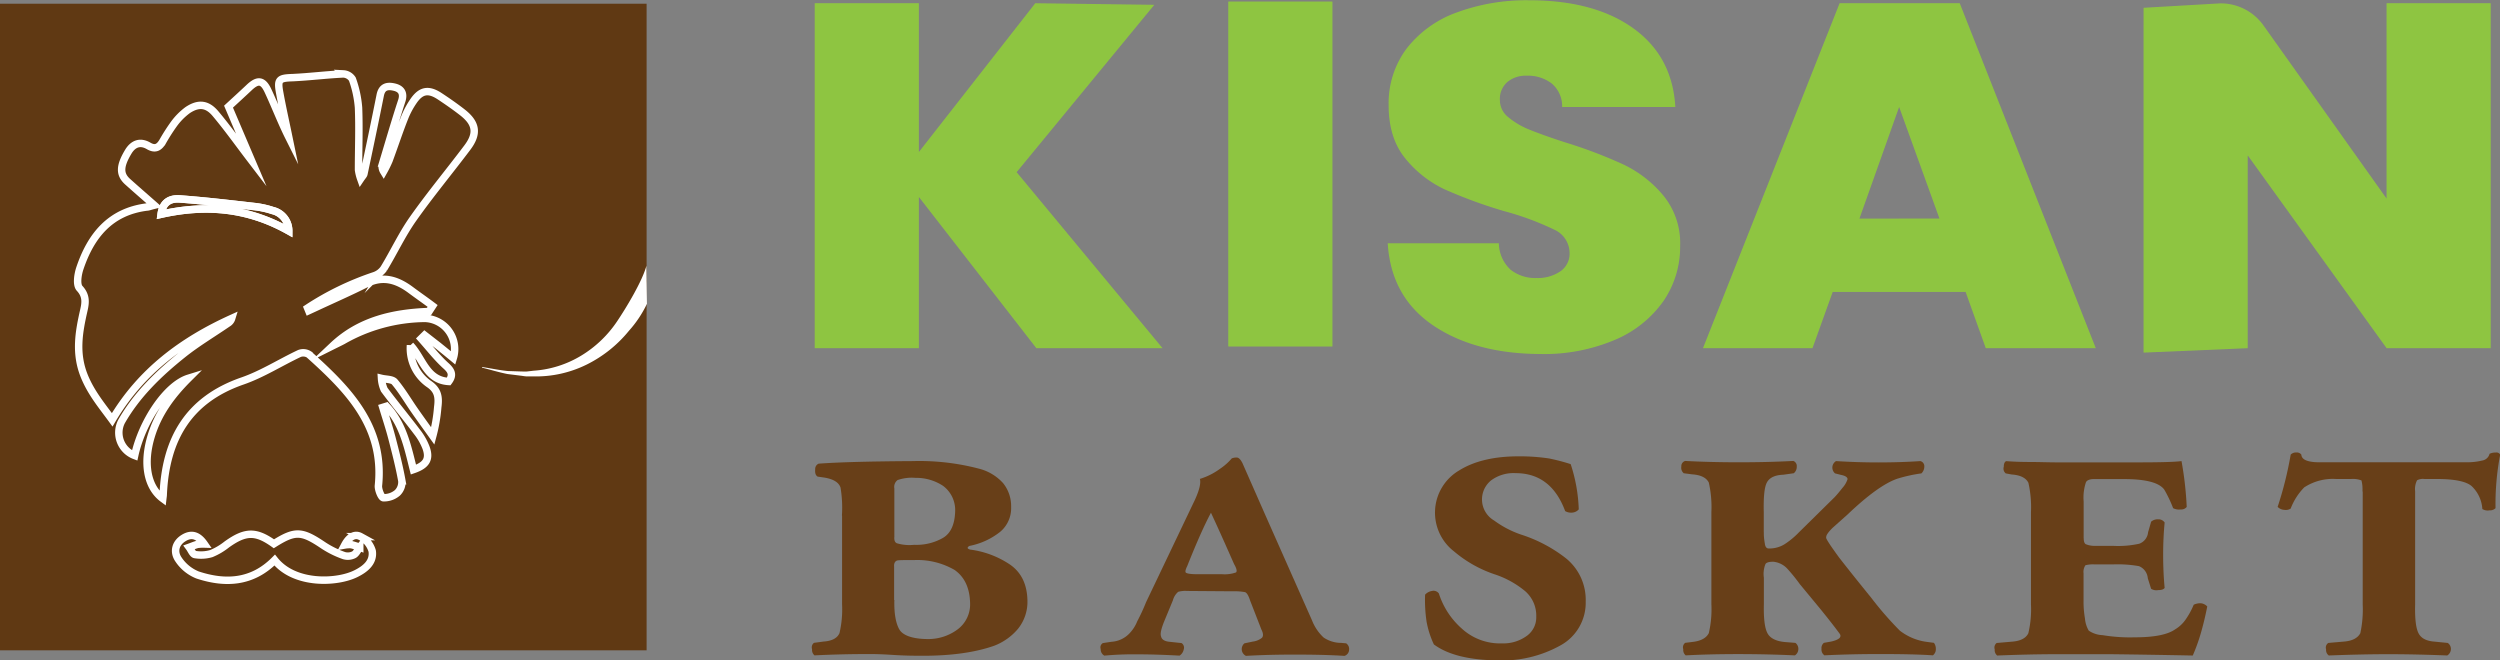 <svg id="Layer_1" data-name="Layer 1" xmlns="http://www.w3.org/2000/svg" viewBox="0 0 504.02 133.15"><rect x="0" y="0" width="504.02" height="133.15" fill="#808080" stroke="none"/><defs><style>.cls-1{fill:#8ec541;}.cls-2{fill:#683f18;}.cls-3{fill:#603913;}.cls-4{fill:#fff;}.cls-5{fill:none;stroke:#fff;stroke-miterlimit:10;stroke-width:1.5px;}</style></defs><title>kisanbasket l0g0_16_option_5</title><path class="cls-1" d="M262.93,399.63l-23.69-30.49v30.49h-21V330.08h21v30l23.47-30,24,.32-27.76,33.74,29.42,35.49Z" transform="translate(-53.99 -329.43)"/><path class="cls-1" d="M450.27,388.28H423.48l-4.08,11.35H397.32l27.55-69.55h24.22l27.43,69.55H454.34ZM445,373.49,436.87,351l-8,22.5Z" transform="translate(-53.99 -329.43)"/><path class="cls-1" d="M556.15,399.63h-21l-28-38.87v38.87l-21,.89V331l15.42-.89a10.59,10.59,0,0,1,8.65,4.3l24.92,35.05V330.07h21v69.56Z" transform="translate(-53.99 -329.43)"/><path class="cls-1" d="M322.62,329.74v69.55h-21V329.74Z" transform="translate(-53.99 -329.43)"/><path class="cls-1" d="M342.87,395q-8.46-5.78-9.1-16.53h22.4a7.4,7.4,0,0,0,2.36,5.33,8,8,0,0,0,5.25,1.68,8.07,8.07,0,0,0,4.77-1.33,4.29,4.29,0,0,0,1.88-3.69,5.2,5.2,0,0,0-3.11-4.74A57.26,57.26,0,0,0,357.25,372a97.09,97.09,0,0,1-12-4.39,22.54,22.54,0,0,1-7.92-6.21q-3.37-4.1-3.38-10.71a18.41,18.41,0,0,1,3.64-11.49,22.35,22.35,0,0,1,10.07-7.25,40.6,40.6,0,0,1,14.58-2.47q13.19,0,21.06,5.67T391.75,351H368.93a6,6,0,0,0-2.09-4.73,7.9,7.9,0,0,0-5.09-1.58,5.77,5.77,0,0,0-3.87,1.28,4.53,4.53,0,0,0-1.5,3.65,4.36,4.36,0,0,0,1.66,3.41,15.75,15.75,0,0,0,4.13,2.47c1.65.68,4.07,1.56,7.29,2.61a94.39,94.39,0,0,1,11.84,4.49,23.72,23.72,0,0,1,8,6.21A15.12,15.12,0,0,1,392.72,379a19.3,19.3,0,0,1-3.38,11.15,22.71,22.71,0,0,1-9.75,7.79,36.49,36.49,0,0,1-15.06,2.86Q351.35,400.75,342.87,395Z" transform="translate(-53.99 -329.43)"/><path class="cls-2" d="M223.73,433.38a24.89,24.89,0,0,0-.28-5.64c-.35-1.08-1.49-1.76-3.42-2.05l-1.19-.17c-.4-.23-.57-.71-.5-1.43a1.18,1.18,0,0,1,.68-1.18q5.86-.44,19-.52a47.45,47.45,0,0,1,13.35,1.53,9.79,9.79,0,0,1,4.85,2.91,7.38,7.38,0,0,1,1.62,4.83,6.19,6.19,0,0,1-2.22,5,14.29,14.29,0,0,1-6.18,2.83c-.53.32-.48.56.14.74a18.65,18.65,0,0,1,8,3c2.3,1.57,3.49,4,3.55,7.3a8.67,8.67,0,0,1-1.86,5.62,11.71,11.71,0,0,1-4.88,3.48q-6.08,2.13-15.41,2c-1.69,0-3.38-.06-5.08-.17s-3.17-.17-4.54-.17q-5.84,0-11.16.27a1.44,1.44,0,0,1-.49-1.25,1.14,1.14,0,0,1,.39-1.28l1.95-.26c1.69-.12,2.74-.68,3.19-1.7a21.06,21.06,0,0,0,.52-5.8V433.38Zm10.57,4.27c-.07.78.15,1.24.66,1.35a8.88,8.88,0,0,0,3.33.27,10.81,10.81,0,0,0,5.75-1.36c1.62-.92,2.45-2.75,2.52-5.45a6.08,6.08,0,0,0-2.43-5.07,9.84,9.84,0,0,0-5.56-1.62,8.82,8.82,0,0,0-3.61.44,1.71,1.71,0,0,0-.66,1.7Zm0,12.73c-.07,2.72.29,4.7,1,5.94s2.75,1.95,5.82,1.95a9.88,9.88,0,0,0,5.81-1.86,6.29,6.29,0,0,0,2.64-5.34c-.06-3.07-1.1-5.3-3.12-6.73a15,15,0,0,0-8.07-2c-1.89,0-3.05,0-3.46.08s-.74.52-.67,1.22v6.77Z" transform="translate(-53.99 -329.43)"/><path class="cls-2" d="M293.29,448.57a5.21,5.21,0,0,0-1.77.18,3.4,3.4,0,0,0-1.06,1.7l-1.77,4.28c-.61,1.52-.82,2.5-.62,3,.12.62.7,1,1.71,1.09l2.42.26a1.1,1.1,0,0,1,.44,1.28,1.93,1.93,0,0,1-.84,1.25c-3.14-.17-5.94-.26-8.42-.26a65,65,0,0,0-6.75.26,1.44,1.44,0,0,1-.73-1.33,1,1,0,0,1,.44-1.2l1.72-.26a5.48,5.48,0,0,0,3.73-1.79,7.49,7.49,0,0,0,1.48-2.35,38.29,38.29,0,0,0,1.77-3.83l9.52-19.95q1.72-3.48,1.34-4.92a13.4,13.4,0,0,0,4-2,11.57,11.57,0,0,0,2.43-2.14,2.64,2.64,0,0,1,1-.17c.38,0,.77.38,1.15,1.13l4.64,10.54,9.37,21.13a9.37,9.37,0,0,0,2.34,3.48,6.31,6.31,0,0,0,3.55,1.09l1,.09a1.36,1.36,0,0,1,.6,1.28,1.33,1.33,0,0,1-.93,1.25c-2.86-.18-6.19-.26-10-.26-3.52,0-6.82.08-9.87.26a1.52,1.52,0,0,1-.3-2.53l1.68-.35a3.71,3.71,0,0,0,1.82-.74c.35-.35.31-.92-.09-1.71l-2.26-5.81c-.32-1-.64-1.53-1-1.7a11.62,11.62,0,0,0-2.59-.18Zm7-3.38a6.89,6.89,0,0,0,2.88-.35q.4-.34-.39-1.71-2.86-6.5-4.65-10.33-2,3.75-4.79,10.77c-.33.67-.43,1.09-.3,1.27s.82.35,2.07.35Z" transform="translate(-53.99 -329.43)"/><path class="cls-2" d="M360.13,421.43a39.68,39.68,0,0,1,6.17.43,40.83,40.83,0,0,1,4.35,1.14,32.31,32.31,0,0,1,1.63,9.12,1.91,1.91,0,0,1-1.25.65,2.38,2.38,0,0,1-1.49-.3q-2.84-7.65-10-7.65a7.59,7.59,0,0,0-4.89,1.43,4.92,4.92,0,0,0,.57,8.12,20,20,0,0,0,5.41,2.83,29.05,29.05,0,0,1,9.11,4.82,10.77,10.77,0,0,1,3.94,8.69,9.8,9.8,0,0,1-5.22,8.91A24.05,24.05,0,0,1,356,462.57q-8.72-.09-12.93-3.22a18.61,18.61,0,0,1-1.48-4.64,29.65,29.65,0,0,1-.29-5.39,2.39,2.39,0,0,1,1.39-.75,1.31,1.31,0,0,1,1.39.52,15.85,15.85,0,0,0,4.6,7.05,11.41,11.41,0,0,0,8.15,3,8,8,0,0,0,5-1.53,4.57,4.57,0,0,0,1.88-3.83,6.53,6.53,0,0,0-2.25-5.18,18.89,18.89,0,0,0-5.89-3.3,24.86,24.86,0,0,1-8.43-4.7,9.87,9.87,0,0,1,1-16.31Q352.72,421.43,360.13,421.43Z" transform="translate(-53.99 -329.43)"/><path class="cls-2" d="M409.59,436.67a11,11,0,0,0,.19,2.24c.07.73.33,1.1.79,1.1a5.84,5.84,0,0,0,3.17-.84,16.17,16.17,0,0,0,2.92-2.41l7.22-7.11q.58-.61,1.59-1.89a4.9,4.9,0,0,0,1-1.71c0-.41-.44-.7-1.33-.88l-1.19-.3a1.53,1.53,0,0,1,.2-2.48c2.77.17,5.6.27,8.51.27s5.8-.09,8.5-.27a1.06,1.06,0,0,1,.79,1.05,1.92,1.92,0,0,1-.59,1.43,29.93,29.93,0,0,0-4.91,1.09q-3.84,1.35-9.94,7.16l-3.08,2.75c-.9.9-1.32,1.53-1.25,1.88q-.34.09,2.64,4.15,3,3.84,6.39,8a66.94,66.94,0,0,0,5.81,6.68,11.25,11.25,0,0,0,5.51,2.27l1.35.18a1.92,1.92,0,0,1,.39,1.2,1.54,1.54,0,0,1-.59,1.32c-2.69-.18-6.26-.26-10.72-.26-3.68,0-7.4.08-11.15.26a1.42,1.42,0,0,1-.59-1.32,1.33,1.33,0,0,1,.49-1.2l1.47-.26c1.63-.38,2.2-.92,1.67-1.62-1-1.36-2.33-3.06-4-5.11l-4-4.84c-.76-1.05-1.56-2.05-2.42-3a4.43,4.43,0,0,0-2.94-1.52c-.92,0-1.45.18-1.59.52a5.37,5.37,0,0,0-.3,2.71v5.36q-.1,4.27.72,5.81c.52,1,1.69,1.62,3.52,1.79l2.12.17a1.5,1.5,0,0,1,.59,1.28,1.52,1.52,0,0,1-.69,1.24q-5.42-.25-11.23-.26c-4.07,0-7.66.09-10.79.26a1.41,1.41,0,0,1-.49-1.25,1.14,1.14,0,0,1,.39-1.28l1.38-.17c1.75-.18,2.87-.78,3.38-1.79a21.09,21.09,0,0,0,.52-5.81v-18.6a22.39,22.39,0,0,0-.52-5.94c-.51-1-1.63-1.54-3.38-1.66l-1.67-.22a1.42,1.42,0,0,1-.49-1.34,1.08,1.08,0,0,1,.78-1.14c3.19.17,6.81.27,10.87.27q5.81,0,10.93-.27a1.08,1.08,0,0,1,.69,1.14,1.65,1.65,0,0,1-.6,1.34l-2.12.3c-1.68.06-2.79.59-3.31,1.58s-.69,3.08-.62,6v4Z" transform="translate(-53.99 -329.43)"/><path class="cls-2" d="M474.08,437.87q0,1,.39,1.26a4.56,4.56,0,0,0,1.87.35H480a19.87,19.87,0,0,0,5.28-.43,2.71,2.71,0,0,0,1.78-2.31l.62-2.14a2,2,0,0,1,1.43-.47,1.45,1.45,0,0,1,1.29.65q-.3,3.09-.3,6.48,0,3.57.3,6.7c-.2.29-.62.44-1.3.44a2,2,0,0,1-1.43-.27L487,446a2.86,2.86,0,0,0-1.78-2.43,24.63,24.63,0,0,0-5.27-.35h-3.65a6.13,6.13,0,0,0-1.87.17,2.37,2.37,0,0,0-.38,1.61v5.53a19.55,19.55,0,0,0,.28,3.56,5.8,5.8,0,0,0,.77,2.48,5.26,5.26,0,0,0,2.79.91,33.49,33.49,0,0,0,6.47.44c3.94,0,6.65-.54,8.16-1.61a6.82,6.82,0,0,0,2.16-2.05,15.45,15.45,0,0,0,1.58-2.91,3.07,3.07,0,0,1,1.44-.3,2.08,2.08,0,0,1,1.29.65c-.38,1.94-.84,3.85-1.39,5.71a37.31,37.31,0,0,1-1.53,4.18q-9-.18-16.71-.27H468.9q-5.56,0-12.26.27a1.41,1.41,0,0,1-.5-1.25,1.14,1.14,0,0,1,.4-1.28l3-.26c1.75-.12,2.88-.68,3.38-1.7a20.93,20.93,0,0,0,.53-5.81v-18.6a22.25,22.25,0,0,0-.52-5.93c-.51-1-1.63-1.55-3.38-1.67l-1.19-.22a1.24,1.24,0,0,1-.39-1.34c0-.59.16-1,.49-1.13,1.44.11,3.05.17,4.84.17s3.61.08,5.55.08h15.8c4.79,0,7.84-.08,9.15-.26a68.73,68.73,0,0,1,1.05,9.24,1.39,1.39,0,0,1-1.2.51,2.62,2.62,0,0,1-1.54-.26,25.87,25.87,0,0,0-1.78-3.73q-1.58-2.2-8.54-2.13H476.6c-1.11-.06-1.8.15-2.06.62a9.69,9.69,0,0,0-.47,3.91v7.34Z" transform="translate(-53.99 -329.43)"/><path class="cls-2" d="M530.28,428.51a7.23,7.23,0,0,0-.2-2.22A4.76,4.76,0,0,0,528,426H525a10.56,10.56,0,0,0-6.46,1.69,12.38,12.38,0,0,0-2.73,4.27,1.81,1.81,0,0,1-1.29.26,2,2,0,0,1-1.34-.6,72.91,72.91,0,0,0,2.63-10.53,1.46,1.46,0,0,1,1.15-.43,1.09,1.09,0,0,1,1,.43c.06,1.14,1.57,1.64,4.51,1.53h28.45a13,13,0,0,0,3.54-.35,1.79,1.79,0,0,0,1.44-1.35,2.93,2.93,0,0,1,1.29-.26.84.84,0,0,1,.86.43,52.36,52.36,0,0,0-.94,10.79,1.56,1.56,0,0,1-1.21.44,2.06,2.06,0,0,1-1.45-.27,6.94,6.94,0,0,0-2.15-4.61q-1.68-1.44-7-1.44h-2.53a2.49,2.49,0,0,0-1.48.26,3.88,3.88,0,0,0-.39,2.22V451.3c-.07,2.84.16,4.78.68,5.79s1.56,1.58,3.26,1.7l2.63.26a1.46,1.46,0,0,1,.64,1.28,1.52,1.52,0,0,1-.74,1.25q-6.18-.25-11.64-.26c-3.72,0-7.81.09-12.24.26a1.36,1.36,0,0,1-.54-1.25,1.1,1.1,0,0,1,.45-1.28l3-.26c1.76-.12,2.9-.68,3.45-1.7a22.78,22.78,0,0,0,.48-5.8V428.51Z" transform="translate(-53.99 -329.43)"/><rect class="cls-3" y="0.75" width="130.36" height="130.36"/><path class="cls-3" d="M184.42,385.89s-6.81,25-33.23,17.61" transform="translate(-53.99 -329.43)"/><path class="cls-4" d="M184.42,390.68a22.84,22.84,0,0,1-3.63,5.44,25.64,25.64,0,0,1-8.6,6.85,23.09,23.09,0,0,1-10.55,2.35l-1.34,0c-.45,0-.89-.1-1.33-.15l-2.65-.33c-1.74-.34-3.44-.87-5.15-1.29l0-.13c1.74.26,3.46.64,5.19.81l2.61.09c.43,0,.86.05,1.29,0l1.29-.15a21.28,21.28,0,0,0,9.63-3.05,23.09,23.09,0,0,0,7.19-6.86c1.85-2.73,5.16-8.23,5.94-11.25Z" transform="translate(-53.99 -329.43)"/><path class="cls-5" d="M131.16,411.56c.62,2.06,1.31,4.12,1.85,6.2.74,2.85,1.48,5.72,2,8.61a3.05,3.05,0,0,1-.89,2.41,4.18,4.18,0,0,1-2.84,1c-.42-.05-1.05-1.61-1-2.41,1.24-12-6.11-19.39-14-26.48a2.17,2.17,0,0,0-1.93-.19c-3.84,1.81-7.48,4.15-11.45,5.53-11,3.8-15.5,11.81-16,22.81,0,.29-.05.57-.09.91-3.14-2.34-4-7.08-2.35-12.55,1.34-4.44,3.94-8.13,7.55-11.72-4.46,1.38-9.38,8.74-10.87,15.59a4.93,4.93,0,0,1-2.66-6.84c3.11-5.46,7.58-9.74,12.42-13.61,2.85-2.27,6-4.14,9-6.2a1.72,1.72,0,0,0,.8-1c-9.87,4.48-18.32,10.66-24.09,20.45-2-2.75-4.2-5.34-5.6-8.75-1.89-4.61-1.13-8.9-.11-13.37.35-1.53.5-2.92-.86-4.39-.68-.73-.37-2.79.06-4.06,2.21-6.54,6.08-11.38,13.47-12.33.34,0,.68-.16,1.53-.37-2-1.76-3.7-3.23-5.37-4.73s-1.62-3.15.14-6.08c1-1.63,2.42-2.12,4.09-1.14,1.34.78,2.12.28,2.8-.83A38.62,38.62,0,0,1,89,354.5a12.82,12.82,0,0,1,2.85-2.89c2.18-1.44,3.93-1.25,5.6.75,2.39,2.84,4.54,5.88,7.23,9.4l-4.62-10.83c1.6-1.47,2.88-2.64,4.15-3.84,1.73-1.64,2.78-1.56,3.81.64,1.44,3.08,2.65,6.27,4.19,9.35-.62-3-1.3-6-1.84-9-.49-2.66-.11-2.91,2.64-3,3.41-.16,6.8-.59,10.2-.75a2.29,2.29,0,0,1,1.82,1.06,22,22,0,0,1,1.24,5.74c.17,4.17,0,8.36,0,12.55a9,9,0,0,0,.44,1.8c.37-.55.6-.75.65-1,1.11-5.27,2.23-10.54,3.28-15.82.34-1.77,1.45-2,2.87-1.66s2,1.27,1.44,2.87c-1.35,4.12-2.55,8.28-3.8,12.42a2,2,0,0,0,.18,1.71,22.62,22.62,0,0,0,1.09-2.21c1.06-2.85,2-5.74,3.12-8.57a17,17,0,0,1,1.82-3.42c1.49-2.17,3-2.45,5.23-1,1.59,1.05,3.16,2.14,4.66,3.31,2.78,2.19,3.09,4.25.95,7.09-3.62,4.81-7.48,9.45-10.95,14.37-2.22,3.15-3.86,6.7-5.87,10a3.84,3.84,0,0,1-2,1.47A58,58,0,0,0,116,391.53l.22.54,1.56-.72c3.37-1.57,6.79-3.07,10.11-4.74s6.16-.76,8.9,1.28c1.46,1.09,3,2.15,4.42,3.22l-.73,1.12c-7.18.27-13.93,1.76-19.37,6.89.66-.33,1.34-.65,2-1a33.82,33.82,0,0,1,16.55-4.5,6.19,6.19,0,0,1,5.72,8c-1-.83-2-1.64-3-2.45L139.59,397l-.7.69c1.61,1.8,3.11,3.74,4.88,5.37,1.14,1,1.73,1.87.68,3.28-4.52-.26-5.24-4.69-7.71-7.31a8.77,8.77,0,0,0,3.74,7.82c1.89,1.28,2,2.76,1.76,4.66a32.55,32.55,0,0,1-1,5.81c-1.26-1.76-2.53-3.51-3.76-5.28s-2.46-3.87-3.93-5.61c-.49-.57-1.74-.5-2.65-.72a6.48,6.48,0,0,0,.56,2.29c2.14,2.88,4.43,5.63,6.59,8.49a12.33,12.33,0,0,1,1.81,3.14c.86,2.33.11,3.58-2.52,4.48-1.15-4.55-2.09-9.23-5.44-12.78ZM86.47,372.63c9-2,17.46-1.3,25.73,3.35a4.21,4.21,0,0,0-3.26-4.11,17.93,17.93,0,0,0-3.78-.81c-5-.57-9.91-1.15-14.89-1.52C88.53,369.41,86.81,370,86.47,372.63Z" transform="translate(-53.99 -329.43)"/><path class="cls-5" d="M109.37,442.35c-4.58,4.61-10,4.83-15.55,3a8.37,8.37,0,0,1-3.9-3.21c-1-1.54-.55-3.29,1.19-4.3,1.56-.91,2.87-.46,4.07,1.27a8.42,8.42,0,0,0-1.37.07c-.57.15-1.12.39-1.68.59.38.51.71,1.39,1.16,1.46a7.34,7.34,0,0,0,3.3-.19,13,13,0,0,0,3.13-1.85c3.75-2.68,5.84-2.73,9.49-.13,4.34-2.72,5.61-2.62,10.05.38a19.13,19.13,0,0,0,4.07,2,2.73,2.73,0,0,0,2-.17c.51-.28.8-1,1.19-1.5a17.81,17.81,0,0,0-1.71-.54,5.79,5.79,0,0,0-1.33.08c.84-1.59,2-2.36,3.22-1.69a4.8,4.8,0,0,1,2.33,2.91c.32,2.23-1.36,3.59-3.21,4.52C122,447,113.39,447.39,109.37,442.35Z" transform="translate(-53.99 -329.43)"/><path class="cls-5" d="M86.47,372.63c.34-2.67,2.06-3.22,3.8-3.09,5,.37,9.94.95,14.89,1.52a17.93,17.93,0,0,1,3.78.81A4.21,4.21,0,0,1,112.2,376C103.93,371.33,95.45,370.59,86.47,372.63Z" transform="translate(-53.99 -329.43)"/></svg>